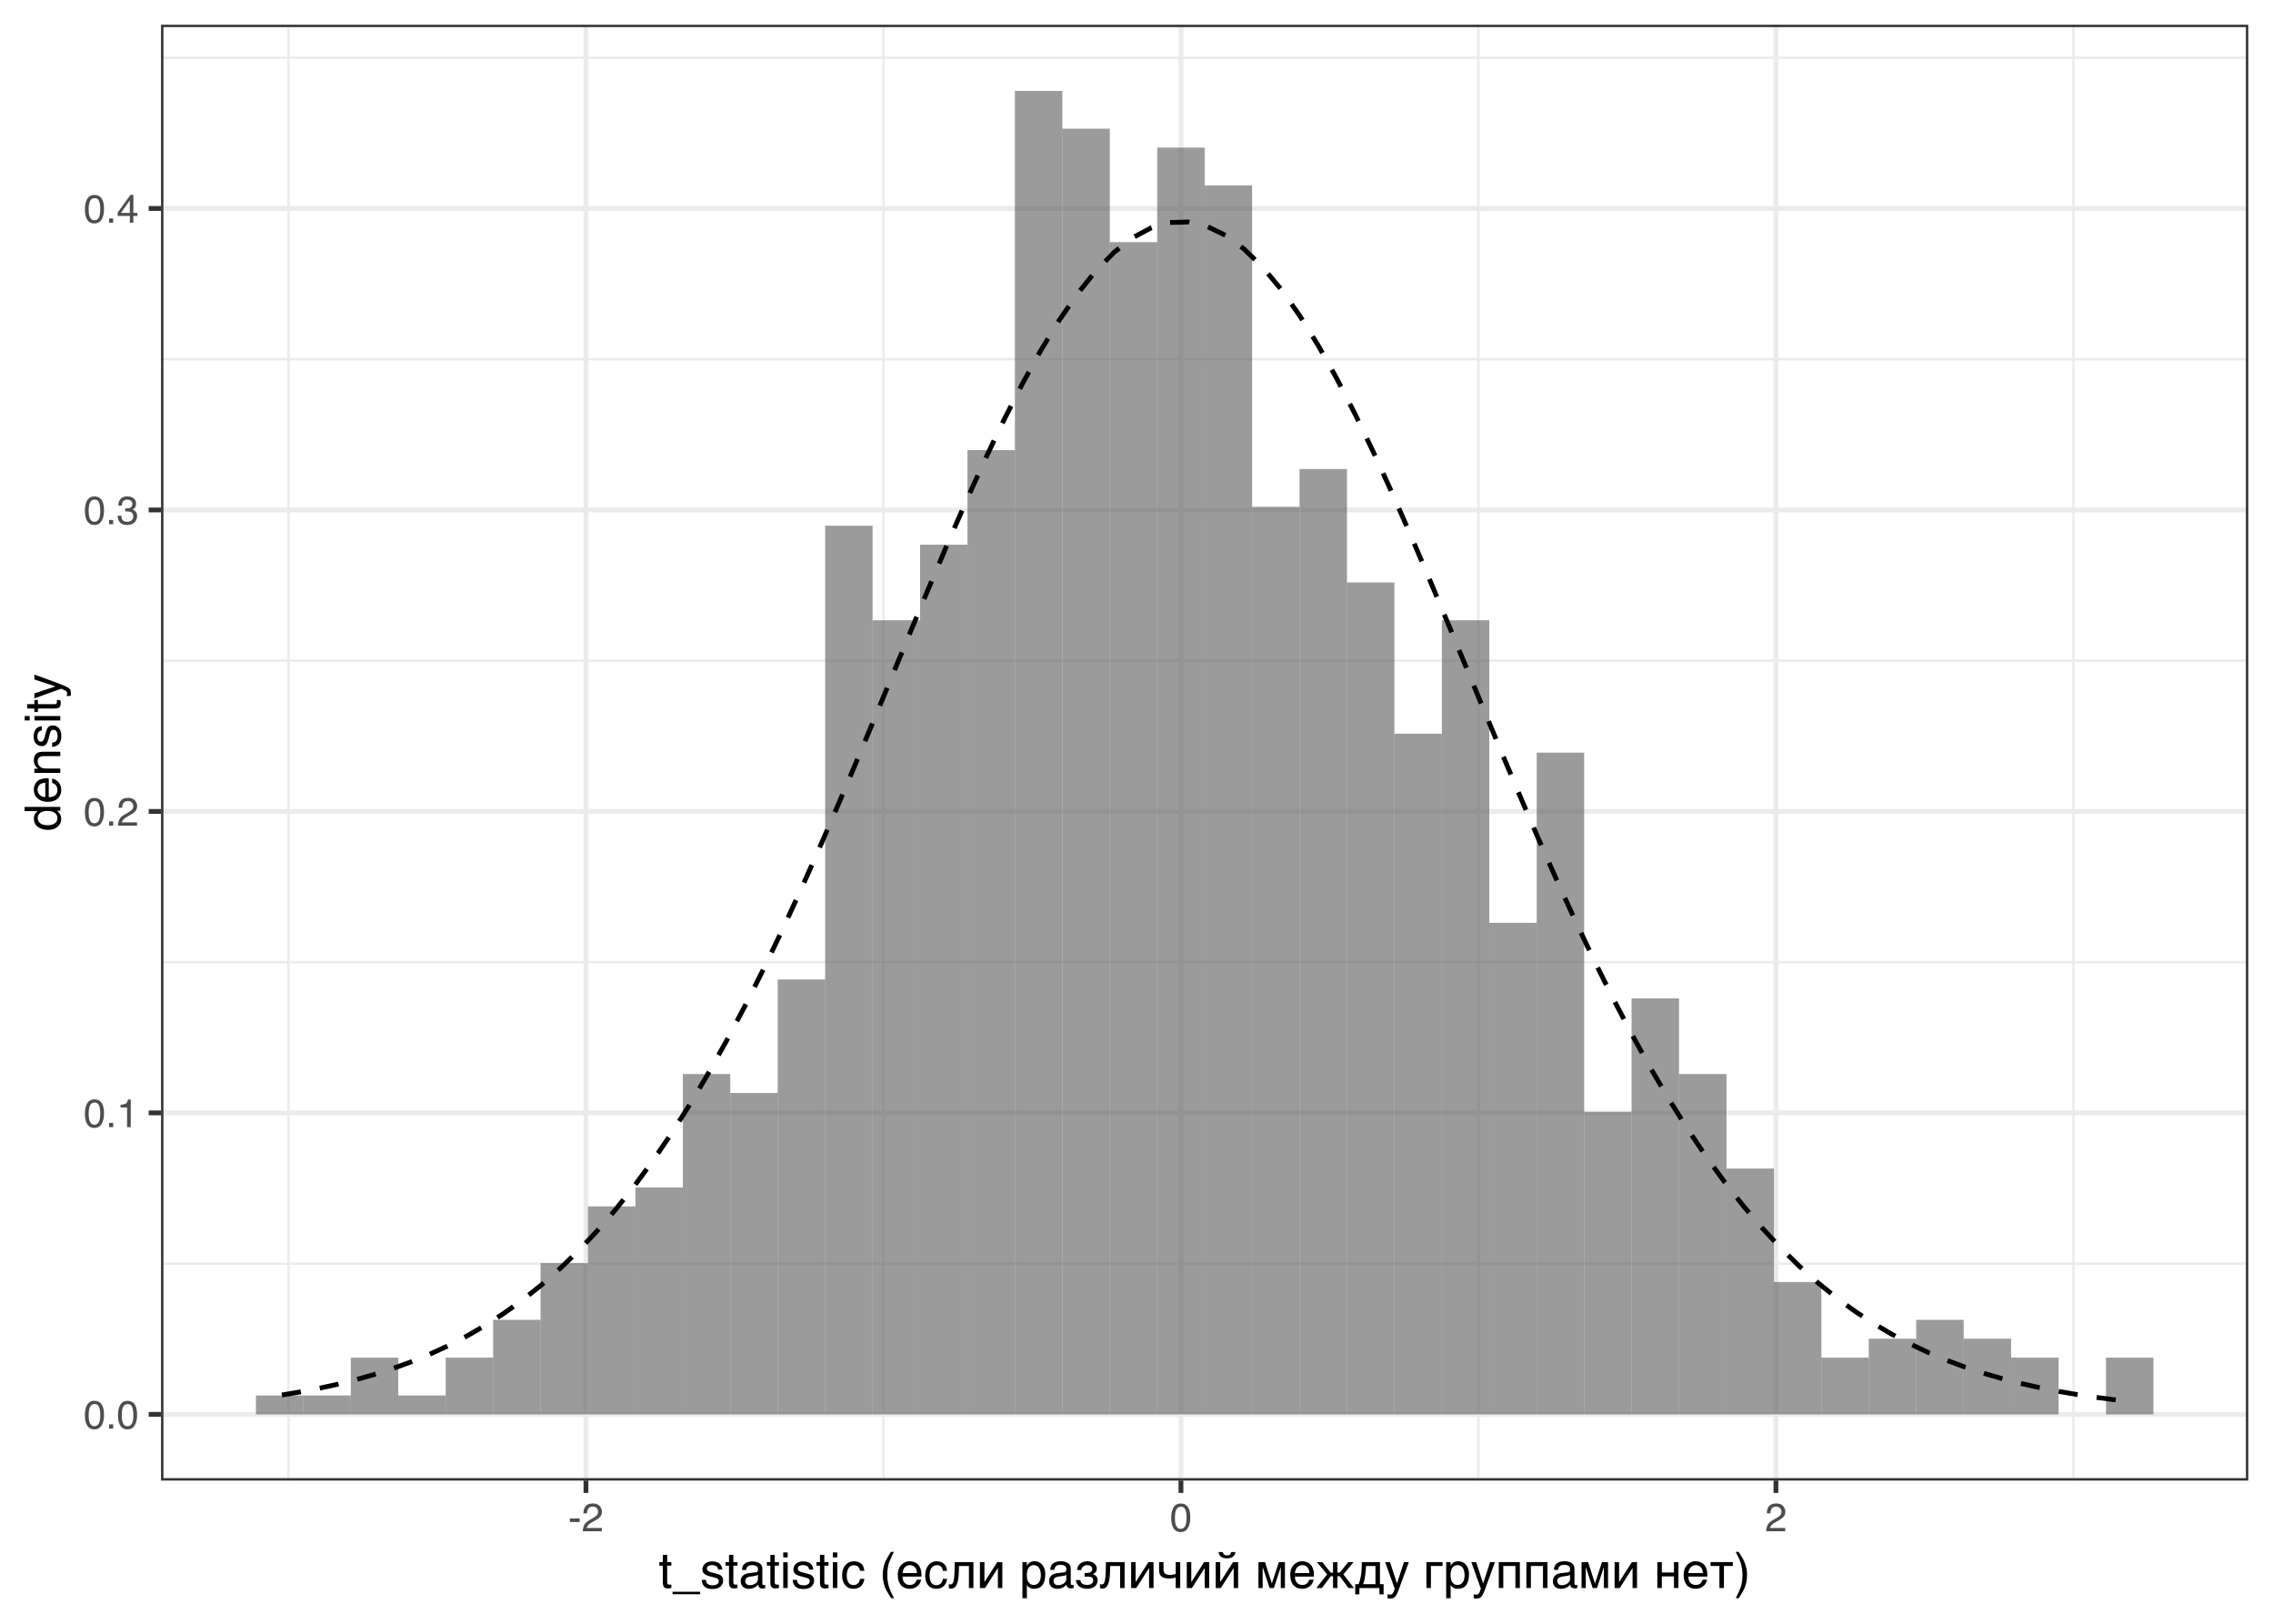 <?xml version="1.0" encoding="UTF-8"?>
<svg xmlns="http://www.w3.org/2000/svg" xmlns:xlink="http://www.w3.org/1999/xlink" width="504pt" height="360pt" viewBox="0 0 504 360" version="1.1">
<defs>
<g>
<symbol overflow="visible" id="glyph0-0">
<path style="stroke:none;" d="M 0.281 0 L 0.281 -6.312 L 5.297 -6.312 L 5.297 0 Z M 4.5 -0.797 L 4.5 -5.516 L 1.078 -5.516 L 1.078 -0.797 Z M 4.5 -0.797 "/>
</symbol>
<symbol overflow="visible" id="glyph0-1">
<path style="stroke:none;" d="M 2.375 -6.156 C 3.176 -6.156 3.754 -5.828 4.109 -5.172 C 4.379 -4.66 4.516 -3.961 4.516 -3.078 C 4.516 -2.242 4.391 -1.555 4.141 -1.016 C 3.785 -0.223 3.195 0.172 2.375 0.172 C 1.633 0.172 1.082 -0.148 0.719 -0.797 C 0.426 -1.328 0.281 -2.047 0.281 -2.953 C 0.281 -3.648 0.367 -4.25 0.547 -4.75 C 0.879 -5.688 1.488 -6.156 2.375 -6.156 Z M 2.375 -0.531 C 2.77 -0.531 3.086 -0.707 3.328 -1.062 C 3.566 -1.426 3.688 -2.086 3.688 -3.047 C 3.688 -3.754 3.598 -4.332 3.422 -4.781 C 3.254 -5.227 2.922 -5.453 2.422 -5.453 C 1.973 -5.453 1.641 -5.238 1.422 -4.812 C 1.211 -4.383 1.109 -3.754 1.109 -2.922 C 1.109 -2.297 1.176 -1.789 1.312 -1.406 C 1.52 -0.82 1.875 -0.531 2.375 -0.531 Z M 2.375 -0.531 "/>
</symbol>
<symbol overflow="visible" id="glyph0-2">
<path style="stroke:none;" d="M 0.75 -0.938 L 1.656 -0.938 L 1.656 0 L 0.75 0 Z M 0.75 -0.938 "/>
</symbol>
<symbol overflow="visible" id="glyph0-3">
<path style="stroke:none;" d="M 0.844 -4.359 L 0.844 -4.953 C 1.395 -5.004 1.781 -5.094 2 -5.219 C 2.227 -5.344 2.395 -5.645 2.5 -6.125 L 3.109 -6.125 L 3.109 0 L 2.297 0 L 2.297 -4.359 Z M 0.844 -4.359 "/>
</symbol>
<symbol overflow="visible" id="glyph0-4">
<path style="stroke:none;" d="M 0.281 0 C 0.301 -0.531 0.406 -0.988 0.594 -1.375 C 0.789 -1.77 1.164 -2.129 1.719 -2.453 L 2.547 -2.922 C 2.91 -3.141 3.164 -3.328 3.312 -3.484 C 3.551 -3.711 3.672 -3.984 3.672 -4.297 C 3.672 -4.648 3.562 -4.93 3.344 -5.141 C 3.133 -5.359 2.848 -5.469 2.484 -5.469 C 1.961 -5.469 1.598 -5.266 1.391 -4.859 C 1.285 -4.648 1.227 -4.352 1.219 -3.969 L 0.422 -3.969 C 0.43 -4.5 0.531 -4.938 0.719 -5.281 C 1.051 -5.875 1.645 -6.172 2.5 -6.172 C 3.195 -6.172 3.707 -5.977 4.031 -5.594 C 4.363 -5.219 4.531 -4.797 4.531 -4.328 C 4.531 -3.836 4.352 -3.414 4 -3.062 C 3.801 -2.863 3.441 -2.617 2.922 -2.328 L 2.344 -2 C 2.062 -1.844 1.836 -1.695 1.672 -1.562 C 1.391 -1.312 1.211 -1.035 1.141 -0.734 L 4.5 -0.734 L 4.5 0 Z M 0.281 0 "/>
</symbol>
<symbol overflow="visible" id="glyph0-5">
<path style="stroke:none;" d="M 2.281 0.172 C 1.551 0.172 1.02 -0.023 0.688 -0.422 C 0.363 -0.828 0.203 -1.316 0.203 -1.891 L 1.016 -1.891 C 1.047 -1.492 1.117 -1.203 1.234 -1.016 C 1.441 -0.691 1.805 -0.531 2.328 -0.531 C 2.734 -0.531 3.055 -0.641 3.297 -0.859 C 3.547 -1.078 3.672 -1.359 3.672 -1.703 C 3.672 -2.129 3.539 -2.426 3.281 -2.594 C 3.031 -2.758 2.672 -2.844 2.203 -2.844 C 2.148 -2.844 2.098 -2.844 2.047 -2.844 C 1.992 -2.844 1.941 -2.844 1.891 -2.844 L 1.891 -3.516 C 1.973 -3.516 2.039 -3.508 2.094 -3.5 C 2.145 -3.5 2.203 -3.5 2.266 -3.5 C 2.555 -3.5 2.797 -3.547 2.984 -3.641 C 3.305 -3.797 3.469 -4.082 3.469 -4.5 C 3.469 -4.801 3.359 -5.035 3.141 -5.203 C 2.922 -5.367 2.672 -5.453 2.391 -5.453 C 1.867 -5.453 1.508 -5.281 1.312 -4.938 C 1.207 -4.75 1.145 -4.477 1.125 -4.125 L 0.359 -4.125 C 0.359 -4.582 0.453 -4.973 0.641 -5.297 C 0.953 -5.867 1.504 -6.156 2.297 -6.156 C 2.93 -6.156 3.422 -6.016 3.766 -5.734 C 4.109 -5.461 4.281 -5.062 4.281 -4.531 C 4.281 -4.145 4.176 -3.836 3.969 -3.609 C 3.844 -3.461 3.68 -3.348 3.484 -3.266 C 3.805 -3.172 4.055 -3 4.234 -2.75 C 4.422 -2.5 4.516 -2.191 4.516 -1.828 C 4.516 -1.234 4.316 -0.75 3.922 -0.375 C 3.535 -0.008 2.988 0.172 2.281 0.172 Z M 2.281 0.172 "/>
</symbol>
<symbol overflow="visible" id="glyph0-6">
<path style="stroke:none;" d="M 2.906 -2.172 L 2.906 -4.969 L 0.938 -2.172 Z M 2.922 0 L 2.922 -1.5 L 0.219 -1.5 L 0.219 -2.266 L 3.047 -6.172 L 3.688 -6.172 L 3.688 -2.172 L 4.594 -2.172 L 4.594 -1.5 L 3.688 -1.5 L 3.688 0 Z M 2.922 0 "/>
</symbol>
<symbol overflow="visible" id="glyph0-7">
<path style="stroke:none;" d="M 0.359 -2.844 L 2.516 -2.844 L 2.516 -2.047 L 0.359 -2.047 Z M 0.359 -2.844 "/>
</symbol>
<symbol overflow="visible" id="glyph1-0">
<path style="stroke:none;" d="M 0.359 0 L 0.359 -7.891 L 6.625 -7.891 L 6.625 0 Z M 5.625 -0.984 L 5.625 -6.906 L 1.344 -6.906 L 1.344 -0.984 Z M 5.625 -0.984 "/>
</symbol>
<symbol overflow="visible" id="glyph1-1">
<path style="stroke:none;" d="M 0.906 -7.359 L 1.875 -7.359 L 1.875 -5.75 L 2.797 -5.75 L 2.797 -4.969 L 1.875 -4.969 L 1.875 -1.203 C 1.875 -1.004 1.941 -0.875 2.078 -0.812 C 2.16 -0.77 2.285 -0.75 2.453 -0.75 C 2.504 -0.75 2.555 -0.75 2.609 -0.75 C 2.66 -0.75 2.723 -0.754 2.797 -0.766 L 2.797 0 C 2.68 0.031 2.562 0.051 2.438 0.062 C 2.32 0.082 2.195 0.094 2.062 0.094 C 1.613 0.094 1.305 -0.02 1.141 -0.25 C 0.984 -0.488 0.906 -0.789 0.906 -1.156 L 0.906 -4.969 L 0.125 -4.969 L 0.125 -5.75 L 0.906 -5.75 Z M 0.906 -7.359 "/>
</symbol>
<symbol overflow="visible" id="glyph1-2">
<path style="stroke:none;" d="M 0 1.375 L 0 0.828 L 6.125 0.828 L 6.125 1.375 Z M 0 1.375 "/>
</symbol>
<symbol overflow="visible" id="glyph1-3">
<path style="stroke:none;" d="M 1.281 -1.812 C 1.312 -1.488 1.395 -1.238 1.531 -1.062 C 1.77 -0.75 2.191 -0.594 2.797 -0.594 C 3.148 -0.594 3.461 -0.672 3.734 -0.828 C 4.004 -0.984 4.141 -1.223 4.141 -1.547 C 4.141 -1.797 4.031 -1.984 3.812 -2.109 C 3.676 -2.191 3.398 -2.285 2.984 -2.391 L 2.219 -2.578 C 1.727 -2.703 1.367 -2.836 1.141 -2.984 C 0.723 -3.254 0.516 -3.617 0.516 -4.078 C 0.516 -4.617 0.707 -5.055 1.094 -5.391 C 1.488 -5.734 2.02 -5.906 2.688 -5.906 C 3.551 -5.906 4.176 -5.648 4.562 -5.141 C 4.801 -4.816 4.914 -4.469 4.906 -4.094 L 4 -4.094 C 3.977 -4.312 3.898 -4.508 3.766 -4.688 C 3.547 -4.945 3.16 -5.078 2.609 -5.078 C 2.242 -5.078 1.969 -5.004 1.781 -4.859 C 1.594 -4.723 1.5 -4.539 1.5 -4.312 C 1.5 -4.062 1.625 -3.863 1.875 -3.719 C 2.008 -3.625 2.219 -3.539 2.5 -3.469 L 3.141 -3.312 C 3.836 -3.145 4.301 -2.984 4.531 -2.828 C 4.914 -2.578 5.109 -2.191 5.109 -1.672 C 5.109 -1.148 4.91 -0.703 4.516 -0.328 C 4.129 0.035 3.539 0.219 2.75 0.219 C 1.895 0.219 1.285 0.023 0.922 -0.359 C 0.566 -0.754 0.379 -1.238 0.359 -1.812 Z M 2.719 -5.891 Z M 2.719 -5.891 "/>
</symbol>
<symbol overflow="visible" id="glyph1-4">
<path style="stroke:none;" d="M 1.453 -1.531 C 1.453 -1.25 1.551 -1.023 1.75 -0.859 C 1.957 -0.703 2.203 -0.625 2.484 -0.625 C 2.816 -0.625 3.145 -0.703 3.469 -0.859 C 4.008 -1.117 4.281 -1.551 4.281 -2.156 L 4.281 -2.922 C 4.156 -2.848 4 -2.785 3.812 -2.734 C 3.633 -2.691 3.453 -2.656 3.266 -2.625 L 2.688 -2.562 C 2.332 -2.508 2.066 -2.438 1.891 -2.344 C 1.598 -2.164 1.453 -1.895 1.453 -1.531 Z M 3.797 -3.484 C 4.016 -3.516 4.16 -3.609 4.234 -3.766 C 4.273 -3.848 4.297 -3.973 4.297 -4.141 C 4.297 -4.461 4.176 -4.695 3.938 -4.844 C 3.707 -5 3.375 -5.078 2.938 -5.078 C 2.438 -5.078 2.082 -4.941 1.875 -4.672 C 1.75 -4.516 1.672 -4.289 1.641 -4 L 0.734 -4 C 0.754 -4.707 0.984 -5.195 1.422 -5.469 C 1.867 -5.75 2.383 -5.891 2.969 -5.891 C 3.645 -5.891 4.191 -5.758 4.609 -5.5 C 5.035 -5.25 5.25 -4.848 5.25 -4.297 L 5.25 -0.984 C 5.25 -0.891 5.266 -0.812 5.297 -0.75 C 5.336 -0.688 5.426 -0.656 5.562 -0.656 C 5.602 -0.656 5.648 -0.656 5.703 -0.656 C 5.766 -0.664 5.82 -0.676 5.875 -0.688 L 5.875 0.031 C 5.727 0.07 5.613 0.098 5.531 0.109 C 5.457 0.117 5.352 0.125 5.219 0.125 C 4.883 0.125 4.641 0.004 4.484 -0.234 C 4.41 -0.359 4.359 -0.535 4.328 -0.766 C 4.129 -0.504 3.844 -0.281 3.469 -0.094 C 3.102 0.094 2.695 0.188 2.25 0.188 C 1.719 0.188 1.281 0.023 0.938 -0.297 C 0.602 -0.617 0.438 -1.023 0.438 -1.516 C 0.438 -2.047 0.602 -2.457 0.938 -2.75 C 1.27 -3.039 1.707 -3.223 2.25 -3.297 Z M 2.984 -5.891 Z M 2.984 -5.891 "/>
</symbol>
<symbol overflow="visible" id="glyph1-5">
<path style="stroke:none;" d="M 0.703 -5.719 L 1.688 -5.719 L 1.688 0 L 0.703 0 Z M 0.703 -7.891 L 1.688 -7.891 L 1.688 -6.797 L 0.703 -6.797 Z M 0.703 -7.891 "/>
</symbol>
<symbol overflow="visible" id="glyph1-6">
<path style="stroke:none;" d="M 2.922 -5.922 C 3.578 -5.922 4.109 -5.758 4.516 -5.438 C 4.922 -5.125 5.164 -4.582 5.25 -3.812 L 4.297 -3.812 C 4.242 -4.164 4.113 -4.457 3.906 -4.688 C 3.707 -4.926 3.379 -5.047 2.922 -5.047 C 2.305 -5.047 1.867 -4.75 1.609 -4.156 C 1.43 -3.758 1.344 -3.273 1.344 -2.703 C 1.344 -2.129 1.461 -1.645 1.703 -1.25 C 1.953 -0.852 2.336 -0.656 2.859 -0.656 C 3.266 -0.656 3.582 -0.773 3.812 -1.016 C 4.051 -1.266 4.211 -1.602 4.297 -2.031 L 5.25 -2.031 C 5.133 -1.27 4.863 -0.711 4.438 -0.359 C 4.008 -0.004 3.457 0.172 2.781 0.172 C 2.031 0.172 1.43 -0.102 0.984 -0.656 C 0.535 -1.207 0.312 -1.895 0.312 -2.719 C 0.312 -3.727 0.555 -4.516 1.047 -5.078 C 1.535 -5.641 2.16 -5.922 2.922 -5.922 Z M 2.781 -5.891 Z M 2.781 -5.891 "/>
</symbol>
<symbol overflow="visible" id="glyph1-7">
<path style="stroke:none;" d=""/>
</symbol>
<symbol overflow="visible" id="glyph1-8">
<path style="stroke:none;" d="M 3.25 -8.016 C 2.688 -6.922 2.32 -6.117 2.156 -5.609 C 1.906 -4.828 1.781 -3.922 1.781 -2.891 C 1.781 -1.848 1.926 -0.898 2.219 -0.047 C 2.395 0.484 2.742 1.25 3.266 2.25 L 2.625 2.25 C 2.102 1.426 1.781 0.898 1.656 0.672 C 1.531 0.453 1.391 0.148 1.234 -0.234 C 1.035 -0.766 0.898 -1.332 0.828 -1.938 C 0.785 -2.25 0.766 -2.547 0.766 -2.828 C 0.766 -3.891 0.93 -4.832 1.266 -5.656 C 1.473 -6.188 1.91 -6.973 2.578 -8.016 Z M 3.25 -8.016 "/>
</symbol>
<symbol overflow="visible" id="glyph1-9">
<path style="stroke:none;" d="M 5.625 -1.844 C 5.582 -1.594 5.492 -1.344 5.359 -1.094 C 5.234 -0.852 5.062 -0.641 4.844 -0.453 C 4.625 -0.266 4.367 -0.113 4.078 0 C 3.785 0.113 3.461 0.172 3.109 0.172 C 2.723 0.172 2.363 0.109 2.031 -0.016 C 1.707 -0.141 1.426 -0.328 1.188 -0.578 C 0.957 -0.836 0.773 -1.16 0.641 -1.547 C 0.504 -1.93 0.438 -2.391 0.438 -2.922 C 0.438 -3.266 0.473 -3.578 0.547 -3.859 C 0.617 -4.148 0.719 -4.406 0.844 -4.625 C 0.977 -4.852 1.129 -5.047 1.297 -5.203 C 1.473 -5.367 1.656 -5.504 1.844 -5.609 C 2.039 -5.723 2.238 -5.805 2.438 -5.859 C 2.645 -5.91 2.844 -5.938 3.031 -5.938 C 3.414 -5.938 3.77 -5.875 4.094 -5.75 C 4.426 -5.633 4.707 -5.453 4.938 -5.203 C 5.176 -4.961 5.359 -4.66 5.484 -4.297 C 5.617 -3.941 5.688 -3.52 5.688 -3.031 L 5.688 -2.531 L 1.484 -2.531 C 1.484 -2.25 1.52 -1.992 1.594 -1.766 C 1.676 -1.535 1.785 -1.344 1.922 -1.188 C 2.055 -1.031 2.223 -0.906 2.422 -0.812 C 2.629 -0.727 2.859 -0.688 3.109 -0.688 C 3.359 -0.688 3.57 -0.719 3.75 -0.781 C 3.926 -0.852 4.07 -0.945 4.188 -1.062 C 4.301 -1.176 4.395 -1.301 4.469 -1.438 C 4.551 -1.57 4.613 -1.707 4.656 -1.844 Z M 4.688 -3.312 C 4.688 -3.594 4.645 -3.844 4.562 -4.062 C 4.488 -4.281 4.383 -4.461 4.25 -4.609 C 4.113 -4.766 3.945 -4.879 3.75 -4.953 C 3.551 -5.035 3.336 -5.078 3.109 -5.078 C 2.879 -5.078 2.672 -5.031 2.484 -4.938 C 2.297 -4.852 2.129 -4.734 1.984 -4.578 C 1.836 -4.422 1.723 -4.234 1.641 -4.016 C 1.555 -3.805 1.504 -3.57 1.484 -3.312 Z M 4.688 -3.312 "/>
</symbol>
<symbol overflow="visible" id="glyph1-10">
<path style="stroke:none;" d="M 5.25 -2.031 C 5.227 -1.883 5.195 -1.727 5.156 -1.562 C 5.125 -1.406 5.066 -1.242 4.984 -1.078 C 4.898 -0.91 4.797 -0.75 4.672 -0.594 C 4.555 -0.445 4.41 -0.316 4.234 -0.203 C 4.055 -0.086 3.848 0 3.609 0.062 C 3.367 0.133 3.094 0.172 2.781 0.172 C 2.613 0.172 2.438 0.148 2.25 0.109 C 2.062 0.066 1.879 0 1.703 -0.094 C 1.523 -0.188 1.359 -0.305 1.203 -0.453 C 1.047 -0.609 0.906 -0.801 0.781 -1.031 C 0.664 -1.258 0.57 -1.52 0.5 -1.812 C 0.426 -2.113 0.391 -2.457 0.391 -2.844 C 0.391 -3.32 0.457 -3.75 0.594 -4.125 C 0.727 -4.508 0.91 -4.832 1.141 -5.094 C 1.367 -5.363 1.633 -5.57 1.938 -5.719 C 2.238 -5.863 2.555 -5.938 2.891 -5.938 C 3.18 -5.938 3.441 -5.898 3.672 -5.828 C 3.91 -5.766 4.113 -5.68 4.281 -5.578 C 4.457 -5.473 4.602 -5.348 4.719 -5.203 C 4.844 -5.055 4.941 -4.906 5.016 -4.75 C 5.086 -4.594 5.141 -4.438 5.172 -4.281 C 5.211 -4.125 5.238 -3.969 5.25 -3.812 L 4.328 -3.812 C 4.273 -4.207 4.141 -4.516 3.922 -4.734 C 3.703 -4.961 3.391 -5.078 2.984 -5.078 C 2.711 -5.078 2.477 -5.02 2.281 -4.906 C 2.082 -4.789 1.914 -4.633 1.781 -4.438 C 1.645 -4.238 1.539 -4 1.469 -3.719 C 1.406 -3.438 1.375 -3.129 1.375 -2.797 C 1.375 -2.41 1.41 -2.082 1.484 -1.812 C 1.555 -1.539 1.656 -1.316 1.781 -1.141 C 1.914 -0.961 2.078 -0.832 2.266 -0.75 C 2.461 -0.664 2.68 -0.625 2.922 -0.625 C 3.098 -0.625 3.258 -0.656 3.406 -0.719 C 3.562 -0.781 3.703 -0.867 3.828 -0.984 C 3.953 -1.109 4.055 -1.254 4.141 -1.422 C 4.223 -1.598 4.285 -1.801 4.328 -2.031 Z M 5.25 -2.031 "/>
</symbol>
<symbol overflow="visible" id="glyph1-11">
<path style="stroke:none;" d="M 4.594 -4.891 L 2.391 -4.891 L 2.359 -3.516 C 2.336 -2.816 2.281 -2.234 2.188 -1.766 C 2.102 -1.297 1.984 -0.922 1.828 -0.641 C 1.68 -0.359 1.504 -0.156 1.297 -0.031 C 1.086 0.082 0.848 0.141 0.578 0.141 C 0.473 0.141 0.383 0.125 0.312 0.094 C 0.238 0.062 0.18 0.031 0.141 0 L 0.141 -0.875 C 0.285 -0.82 0.41 -0.797 0.516 -0.797 C 0.586 -0.797 0.66 -0.805 0.734 -0.828 C 0.805 -0.848 0.875 -0.895 0.938 -0.969 C 1 -1.039 1.055 -1.141 1.109 -1.266 C 1.16 -1.398 1.207 -1.57 1.25 -1.781 C 1.289 -2 1.32 -2.258 1.344 -2.562 C 1.375 -2.863 1.395 -3.219 1.406 -3.625 L 1.453 -5.75 L 5.594 -5.75 L 5.594 0 L 4.594 0 Z M 4.594 -4.891 "/>
</symbol>
<symbol overflow="visible" id="glyph1-12">
<path style="stroke:none;" d="M 0.719 -5.75 L 1.719 -5.75 L 1.719 -1.344 L 1.734 -1.344 L 4.562 -5.75 L 5.688 -5.75 L 5.688 0 L 4.703 0 L 4.703 -4.406 L 4.672 -4.406 L 1.859 0 L 0.719 0 Z M 0.719 -5.75 "/>
</symbol>
<symbol overflow="visible" id="glyph1-13">
<path style="stroke:none;" d="M 0.672 -5.75 L 1.656 -5.75 L 1.656 -4.969 L 1.688 -4.969 C 1.75 -5.094 1.828 -5.211 1.922 -5.328 C 2.023 -5.453 2.145 -5.555 2.281 -5.641 C 2.414 -5.734 2.57 -5.805 2.75 -5.859 C 2.938 -5.91 3.145 -5.938 3.375 -5.938 C 3.688 -5.938 3.984 -5.875 4.266 -5.75 C 4.547 -5.633 4.797 -5.457 5.016 -5.219 C 5.234 -4.977 5.406 -4.68 5.531 -4.328 C 5.664 -3.973 5.734 -3.562 5.734 -3.094 C 5.734 -2.5 5.672 -1.992 5.547 -1.578 C 5.43 -1.172 5.258 -0.832 5.031 -0.562 C 4.812 -0.301 4.547 -0.113 4.234 0 C 3.93 0.113 3.586 0.172 3.203 0.172 C 3.016 0.172 2.836 0.145 2.672 0.094 C 2.504 0.051 2.352 -0.008 2.219 -0.094 C 2.094 -0.176 1.984 -0.266 1.891 -0.359 C 1.797 -0.461 1.727 -0.562 1.688 -0.656 L 1.656 -0.656 L 1.656 2.266 L 0.672 2.266 Z M 1.641 -2.844 C 1.641 -2.531 1.672 -2.242 1.734 -1.984 C 1.797 -1.723 1.891 -1.492 2.016 -1.297 C 2.141 -1.109 2.297 -0.957 2.484 -0.844 C 2.68 -0.738 2.91 -0.688 3.172 -0.688 C 3.441 -0.688 3.676 -0.738 3.875 -0.844 C 4.07 -0.957 4.234 -1.109 4.359 -1.297 C 4.492 -1.492 4.594 -1.723 4.656 -1.984 C 4.719 -2.242 4.75 -2.531 4.75 -2.844 C 4.75 -3.164 4.719 -3.461 4.656 -3.734 C 4.594 -4.016 4.492 -4.254 4.359 -4.453 C 4.234 -4.648 4.07 -4.801 3.875 -4.906 C 3.676 -5.02 3.441 -5.078 3.172 -5.078 C 2.91 -5.078 2.68 -5.02 2.484 -4.906 C 2.297 -4.801 2.141 -4.648 2.016 -4.453 C 1.891 -4.254 1.797 -4.016 1.734 -3.734 C 1.672 -3.461 1.641 -3.164 1.641 -2.844 Z M 1.641 -2.844 "/>
</symbol>
<symbol overflow="visible" id="glyph1-14">
<path style="stroke:none;" d="M 0.719 -4.031 C 0.727 -4.383 0.789 -4.68 0.906 -4.922 C 1.031 -5.16 1.195 -5.352 1.406 -5.5 C 1.613 -5.656 1.859 -5.766 2.141 -5.828 C 2.43 -5.898 2.742 -5.938 3.078 -5.938 C 3.359 -5.938 3.629 -5.906 3.891 -5.844 C 4.148 -5.789 4.383 -5.695 4.594 -5.562 C 4.801 -5.438 4.961 -5.27 5.078 -5.062 C 5.203 -4.863 5.266 -4.617 5.266 -4.328 L 5.266 -0.984 C 5.266 -0.891 5.289 -0.812 5.344 -0.75 C 5.395 -0.688 5.477 -0.656 5.594 -0.656 C 5.633 -0.656 5.68 -0.656 5.734 -0.656 C 5.797 -0.664 5.852 -0.676 5.906 -0.688 L 5.906 -0.016 C 5.82 0.004 5.738 0.023 5.656 0.047 C 5.582 0.066 5.488 0.078 5.375 0.078 C 5.207 0.078 5.062 0.062 4.938 0.031 C 4.812 0 4.707 -0.047 4.625 -0.109 C 4.539 -0.172 4.473 -0.254 4.422 -0.359 C 4.379 -0.473 4.348 -0.602 4.328 -0.75 C 4.211 -0.625 4.086 -0.504 3.953 -0.391 C 3.816 -0.273 3.66 -0.176 3.484 -0.094 C 3.316 -0.008 3.129 0.051 2.922 0.094 C 2.711 0.145 2.477 0.172 2.219 0.172 C 2 0.172 1.785 0.133 1.578 0.062 C 1.367 0 1.18 -0.098 1.016 -0.234 C 0.848 -0.379 0.711 -0.555 0.609 -0.766 C 0.516 -0.973 0.469 -1.211 0.469 -1.484 C 0.469 -1.773 0.516 -2.031 0.609 -2.25 C 0.711 -2.469 0.844 -2.648 1 -2.797 C 1.164 -2.941 1.352 -3.051 1.562 -3.125 C 1.77 -3.207 1.977 -3.258 2.188 -3.281 L 3.812 -3.484 C 3.969 -3.504 4.086 -3.562 4.172 -3.656 C 4.254 -3.758 4.297 -3.926 4.297 -4.156 C 4.297 -4.5 4.18 -4.75 3.953 -4.906 C 3.734 -5.062 3.41 -5.141 2.984 -5.141 C 2.547 -5.141 2.219 -5.047 2 -4.859 C 1.789 -4.672 1.672 -4.395 1.641 -4.031 Z M 4.281 -2.922 C 4.195 -2.867 4.098 -2.82 3.984 -2.781 C 3.867 -2.75 3.738 -2.719 3.594 -2.688 C 3.457 -2.664 3.312 -2.645 3.156 -2.625 C 3 -2.602 2.844 -2.582 2.688 -2.562 C 2.508 -2.539 2.344 -2.504 2.188 -2.453 C 2.039 -2.41 1.91 -2.348 1.797 -2.266 C 1.691 -2.191 1.609 -2.102 1.547 -2 C 1.484 -1.895 1.453 -1.77 1.453 -1.625 C 1.453 -1.457 1.477 -1.312 1.531 -1.188 C 1.582 -1.062 1.648 -0.957 1.734 -0.875 C 1.828 -0.789 1.938 -0.727 2.062 -0.688 C 2.195 -0.645 2.344 -0.625 2.5 -0.625 C 2.594 -0.625 2.703 -0.633 2.828 -0.656 C 2.953 -0.676 3.082 -0.707 3.219 -0.75 C 3.352 -0.801 3.484 -0.863 3.609 -0.938 C 3.734 -1.008 3.844 -1.098 3.938 -1.203 C 4.039 -1.305 4.125 -1.422 4.188 -1.547 C 4.25 -1.68 4.281 -1.832 4.281 -2 Z M 4.281 -2.922 "/>
</symbol>
<symbol overflow="visible" id="glyph1-15">
<path style="stroke:none;" d="M 2.219 -3.328 L 2.719 -3.328 C 2.844 -3.328 2.977 -3.344 3.125 -3.375 C 3.27 -3.406 3.398 -3.453 3.516 -3.516 C 3.641 -3.586 3.738 -3.68 3.812 -3.797 C 3.883 -3.91 3.922 -4.047 3.922 -4.203 C 3.922 -4.316 3.895 -4.426 3.844 -4.531 C 3.801 -4.633 3.734 -4.727 3.641 -4.812 C 3.547 -4.895 3.426 -4.957 3.281 -5 C 3.133 -5.051 2.969 -5.078 2.781 -5.078 C 2.676 -5.078 2.555 -5.062 2.422 -5.031 C 2.285 -5 2.148 -4.941 2.016 -4.859 C 1.891 -4.785 1.773 -4.676 1.672 -4.531 C 1.578 -4.395 1.516 -4.211 1.484 -3.984 L 0.562 -3.984 C 0.582 -4.242 0.629 -4.473 0.703 -4.672 C 0.785 -4.867 0.883 -5.035 1 -5.172 C 1.125 -5.316 1.258 -5.438 1.406 -5.531 C 1.562 -5.633 1.719 -5.711 1.875 -5.766 C 2.031 -5.828 2.188 -5.867 2.344 -5.891 C 2.508 -5.922 2.664 -5.938 2.812 -5.938 C 3.07 -5.938 3.328 -5.898 3.578 -5.828 C 3.828 -5.766 4.051 -5.664 4.25 -5.531 C 4.445 -5.395 4.609 -5.223 4.734 -5.016 C 4.859 -4.816 4.922 -4.582 4.922 -4.312 C 4.922 -4.133 4.895 -3.977 4.844 -3.844 C 4.789 -3.707 4.723 -3.586 4.641 -3.484 C 4.555 -3.391 4.461 -3.305 4.359 -3.234 C 4.266 -3.16 4.172 -3.102 4.078 -3.062 L 4.078 -3.031 C 4.18 -3.02 4.289 -2.984 4.406 -2.922 C 4.531 -2.867 4.645 -2.789 4.75 -2.688 C 4.852 -2.582 4.938 -2.453 5 -2.297 C 5.07 -2.141 5.109 -1.945 5.109 -1.719 C 5.109 -1.395 5.039 -1.113 4.906 -0.875 C 4.77 -0.633 4.586 -0.438 4.359 -0.281 C 4.141 -0.125 3.891 -0.008 3.609 0.062 C 3.336 0.133 3.055 0.172 2.766 0.172 C 2.398 0.172 2.07 0.125 1.781 0.031 C 1.488 -0.062 1.234 -0.191 1.016 -0.359 C 0.797 -0.535 0.625 -0.742 0.5 -0.984 C 0.375 -1.223 0.301 -1.484 0.281 -1.766 L 1.266 -1.766 C 1.297 -1.555 1.359 -1.379 1.453 -1.234 C 1.547 -1.098 1.66 -0.988 1.797 -0.906 C 1.93 -0.832 2.082 -0.773 2.25 -0.734 C 2.414 -0.703 2.586 -0.688 2.766 -0.688 C 3.211 -0.688 3.551 -0.773 3.781 -0.953 C 4.008 -1.141 4.125 -1.383 4.125 -1.688 C 4.125 -1.82 4.102 -1.941 4.062 -2.047 C 4.02 -2.148 3.953 -2.238 3.859 -2.312 C 3.766 -2.383 3.633 -2.438 3.469 -2.469 C 3.312 -2.508 3.113 -2.531 2.875 -2.531 C 2.832 -2.531 2.781 -2.531 2.719 -2.531 C 2.656 -2.531 2.594 -2.523 2.531 -2.516 C 2.477 -2.516 2.422 -2.508 2.359 -2.5 C 2.305 -2.5 2.258 -2.5 2.219 -2.5 Z M 2.219 -3.328 "/>
</symbol>
<symbol overflow="visible" id="glyph1-16">
<path style="stroke:none;" d="M 4.188 -2.328 C 3.977 -2.266 3.742 -2.211 3.484 -2.172 C 3.223 -2.129 2.984 -2.109 2.766 -2.109 C 1.992 -2.109 1.422 -2.254 1.047 -2.547 C 0.68 -2.848 0.5 -3.316 0.5 -3.953 L 0.5 -5.75 L 1.484 -5.75 L 1.484 -4.156 C 1.484 -3.938 1.508 -3.75 1.562 -3.594 C 1.613 -3.438 1.695 -3.305 1.812 -3.203 C 1.938 -3.109 2.094 -3.035 2.281 -2.984 C 2.477 -2.93 2.719 -2.906 3 -2.906 C 3.07 -2.906 3.16 -2.91 3.266 -2.922 C 3.367 -2.941 3.477 -2.961 3.594 -2.984 C 3.707 -3.004 3.816 -3.023 3.922 -3.047 C 4.023 -3.078 4.113 -3.109 4.188 -3.141 L 4.188 -5.75 L 5.188 -5.75 L 5.188 0 L 4.188 0 Z M 4.188 -2.328 "/>
</symbol>
<symbol overflow="visible" id="glyph1-17">
<path style="stroke:none;" d="M 2.281 -7.984 C 2.32 -7.754 2.414 -7.57 2.562 -7.438 C 2.707 -7.301 2.926 -7.234 3.219 -7.234 C 3.508 -7.234 3.727 -7.297 3.875 -7.422 C 4.02 -7.555 4.113 -7.742 4.156 -7.984 L 5.078 -7.984 C 5.078 -7.773 5.031 -7.582 4.938 -7.406 C 4.844 -7.227 4.711 -7.078 4.547 -6.953 C 4.391 -6.836 4.195 -6.742 3.969 -6.672 C 3.738 -6.609 3.488 -6.578 3.219 -6.578 C 2.938 -6.578 2.68 -6.609 2.453 -6.672 C 2.234 -6.734 2.039 -6.828 1.875 -6.953 C 1.719 -7.078 1.594 -7.223 1.5 -7.391 C 1.414 -7.566 1.367 -7.766 1.359 -7.984 Z M 0.719 -5.75 L 1.719 -5.75 L 1.719 -1.344 L 1.734 -1.344 L 4.562 -5.75 L 5.688 -5.75 L 5.688 0 L 4.703 0 L 4.703 -4.406 L 4.672 -4.406 L 1.859 0 L 0.719 0 Z M 0.719 -5.75 "/>
</symbol>
<symbol overflow="visible" id="glyph1-18">
<path style="stroke:none;" d="M 0.719 -5.75 L 2.172 -5.75 L 3.688 -1.031 L 3.703 -1.031 L 5.25 -5.75 L 6.594 -5.75 L 6.594 0 L 5.672 0 L 5.672 -4.625 L 5.656 -4.625 L 4.141 0 L 3.188 0 L 1.672 -4.625 L 1.656 -4.625 L 1.656 0 L 0.719 0 Z M 0.719 -5.75 "/>
</symbol>
<symbol overflow="visible" id="glyph1-19">
<path style="stroke:none;" d="M 4.797 -3.406 L 5.297 -3.406 L 7.188 -5.75 L 8.375 -5.75 L 6.109 -3.031 L 8.453 0 L 7.234 0 L 5.297 -2.609 L 4.797 -2.609 L 4.797 0 L 3.812 0 L 3.812 -2.609 L 3.297 -2.609 L 1.344 0 L 0.125 0 L 2.5 -3.031 L 0.234 -5.75 L 1.438 -5.75 L 3.297 -3.406 L 3.812 -3.406 L 3.812 -5.75 L 4.797 -5.75 Z M 4.797 -3.406 "/>
</symbol>
<symbol overflow="visible" id="glyph1-20">
<path style="stroke:none;" d="M 5.516 0 L 1.078 0 L 1.078 1.406 L 0.156 1.406 L 0.156 -0.859 L 0.906 -0.859 C 1.062 -1.242 1.188 -1.633 1.281 -2.031 C 1.375 -2.438 1.445 -2.844 1.5 -3.25 C 1.551 -3.664 1.582 -4.082 1.594 -4.5 C 1.602 -4.914 1.609 -5.332 1.609 -5.75 L 5.641 -5.75 L 5.641 -0.859 L 6.453 -0.859 L 6.453 1.406 L 5.516 1.406 Z M 4.641 -0.859 L 4.641 -4.891 L 2.562 -4.891 C 2.539 -4.566 2.516 -4.234 2.484 -3.891 C 2.453 -3.547 2.414 -3.203 2.375 -2.859 C 2.332 -2.516 2.273 -2.172 2.203 -1.828 C 2.129 -1.492 2.031 -1.172 1.906 -0.859 Z M 4.641 -0.859 "/>
</symbol>
<symbol overflow="visible" id="glyph1-21">
<path style="stroke:none;" d="M 0.125 -5.75 L 1.203 -5.75 L 2.734 -1.062 L 2.766 -1.062 L 4.297 -5.75 L 5.375 -5.75 L 3.188 0.234 C 3.07 0.535 2.969 0.797 2.875 1.016 C 2.781 1.234 2.688 1.422 2.594 1.578 C 2.508 1.734 2.422 1.859 2.328 1.953 C 2.234 2.055 2.129 2.133 2.016 2.188 C 1.91 2.238 1.789 2.273 1.656 2.297 C 1.531 2.316 1.379 2.328 1.203 2.328 C 1.055 2.328 0.941 2.32 0.859 2.312 C 0.773 2.301 0.707 2.285 0.656 2.266 L 0.656 1.375 C 0.719 1.395 0.801 1.414 0.906 1.438 C 1.008 1.457 1.117 1.469 1.234 1.469 C 1.41 1.469 1.555 1.422 1.672 1.328 C 1.785 1.242 1.875 1.125 1.938 0.969 L 2.25 0.156 Z M 0.125 -5.75 "/>
</symbol>
<symbol overflow="visible" id="glyph1-22">
<path style="stroke:none;" d="M 0.719 -5.75 L 4.297 -5.75 L 4.297 -4.891 L 1.719 -4.891 L 1.719 0 L 0.719 0 Z M 0.719 -5.75 "/>
</symbol>
<symbol overflow="visible" id="glyph1-23">
<path style="stroke:none;" d="M 4.406 -4.891 L 1.719 -4.891 L 1.719 0 L 0.719 0 L 0.719 -5.75 L 5.391 -5.75 L 5.391 0 L 4.406 0 Z M 4.406 -4.891 "/>
</symbol>
<symbol overflow="visible" id="glyph1-24">
<path style="stroke:none;" d="M 0.719 -5.75 L 1.719 -5.75 L 1.719 -3.438 L 4.406 -3.438 L 4.406 -5.75 L 5.391 -5.75 L 5.391 0 L 4.406 0 L 4.406 -2.578 L 1.719 -2.578 L 1.719 0 L 0.719 0 Z M 0.719 -5.75 "/>
</symbol>
<symbol overflow="visible" id="glyph1-25">
<path style="stroke:none;" d="M 2.25 -4.891 L 0.281 -4.891 L 0.281 -5.75 L 5.219 -5.75 L 5.219 -4.891 L 3.25 -4.891 L 3.25 0 L 2.25 0 Z M 2.25 -4.891 "/>
</symbol>
<symbol overflow="visible" id="glyph1-26">
<path style="stroke:none;" d="M 0.375 2.25 C 0.945 1.133 1.316 0.32 1.484 -0.188 C 1.734 -0.957 1.859 -1.859 1.859 -2.891 C 1.859 -3.922 1.711 -4.867 1.422 -5.734 C 1.242 -6.266 0.891 -7.023 0.359 -8.016 L 1.016 -8.016 C 1.566 -7.141 1.898 -6.598 2.016 -6.391 C 2.129 -6.18 2.254 -5.895 2.391 -5.531 C 2.566 -5.082 2.691 -4.641 2.766 -4.203 C 2.836 -3.773 2.875 -3.359 2.875 -2.953 C 2.875 -1.891 2.707 -0.941 2.375 -0.109 C 2.156 0.422 1.711 1.207 1.047 2.25 Z M 0.375 2.25 "/>
</symbol>
<symbol overflow="visible" id="glyph2-0">
<path style="stroke:none;" d="M 0 -0.359 L -7.891 -0.359 L -7.891 -6.625 L 0 -6.625 Z M -0.984 -5.625 L -6.906 -5.625 L -6.906 -1.344 L -0.984 -1.344 Z M -0.984 -5.625 "/>
</symbol>
<symbol overflow="visible" id="glyph2-1">
<path style="stroke:none;" d="M -2.812 -1.328 C -2.195 -1.328 -1.68 -1.457 -1.266 -1.719 C -0.848 -1.977 -0.641 -2.395 -0.641 -2.969 C -0.641 -3.414 -0.832 -3.781 -1.219 -4.062 C -1.602 -4.352 -2.156 -4.5 -2.875 -4.5 C -3.602 -4.5 -4.141 -4.348 -4.484 -4.047 C -4.836 -3.754 -5.016 -3.391 -5.016 -2.953 C -5.016 -2.473 -4.828 -2.082 -4.453 -1.781 C -4.078 -1.477 -3.531 -1.328 -2.812 -1.328 Z M -5.859 -2.781 C -5.859 -3.219 -5.766 -3.586 -5.578 -3.891 C -5.473 -4.055 -5.285 -4.25 -5.016 -4.469 L -7.922 -4.469 L -7.922 -5.391 L 0 -5.391 L 0 -4.531 L -0.797 -4.531 C -0.441 -4.301 -0.188 -4.031 -0.031 -3.719 C 0.125 -3.414 0.203 -3.066 0.203 -2.672 C 0.203 -2.023 -0.062 -1.469 -0.594 -1 C -1.133 -0.531 -1.852 -0.297 -2.75 -0.297 C -3.594 -0.297 -4.32 -0.508 -4.938 -0.938 C -5.551 -1.363 -5.859 -1.977 -5.859 -2.781 Z M -5.859 -2.781 "/>
</symbol>
<symbol overflow="visible" id="glyph2-2">
<path style="stroke:none;" d="M -5.875 -3.109 C -5.875 -3.516 -5.781 -3.906 -5.594 -4.281 C -5.406 -4.664 -5.156 -4.961 -4.844 -5.172 C -4.562 -5.359 -4.223 -5.484 -3.828 -5.547 C -3.566 -5.609 -3.145 -5.641 -2.562 -5.641 L -2.562 -1.422 C -1.977 -1.441 -1.508 -1.578 -1.156 -1.828 C -0.812 -2.086 -0.641 -2.488 -0.641 -3.031 C -0.641 -3.539 -0.805 -3.945 -1.141 -4.25 C -1.328 -4.414 -1.551 -4.535 -1.812 -4.609 L -1.812 -5.562 C -1.594 -5.531 -1.352 -5.441 -1.094 -5.297 C -0.832 -5.16 -0.625 -5.004 -0.469 -4.828 C -0.176 -4.535 0.02 -4.176 0.125 -3.75 C 0.176 -3.508 0.203 -3.242 0.203 -2.953 C 0.203 -2.234 -0.055 -1.625 -0.578 -1.125 C -1.098 -0.633 -1.828 -0.391 -2.766 -0.391 C -3.691 -0.391 -4.441 -0.641 -5.016 -1.141 C -5.586 -1.641 -5.875 -2.297 -5.875 -3.109 Z M -3.328 -4.641 C -3.754 -4.609 -4.094 -4.52 -4.344 -4.375 C -4.801 -4.102 -5.031 -3.66 -5.031 -3.047 C -5.031 -2.598 -4.867 -2.223 -4.547 -1.922 C -4.234 -1.629 -3.828 -1.473 -3.328 -1.453 Z M -5.891 -3.016 Z M -5.891 -3.016 "/>
</symbol>
<symbol overflow="visible" id="glyph2-3">
<path style="stroke:none;" d="M -5.75 -0.703 L -5.75 -1.625 L -4.938 -1.625 C -5.27 -1.895 -5.508 -2.18 -5.656 -2.484 C -5.801 -2.797 -5.875 -3.133 -5.875 -3.5 C -5.875 -4.32 -5.594 -4.875 -5.031 -5.156 C -4.719 -5.312 -4.27 -5.391 -3.688 -5.391 L 0 -5.391 L 0 -4.422 L -3.625 -4.422 C -3.977 -4.422 -4.258 -4.367 -4.469 -4.266 C -4.832 -4.086 -5.016 -3.773 -5.016 -3.328 C -5.016 -3.098 -4.988 -2.91 -4.938 -2.766 C -4.863 -2.492 -4.707 -2.258 -4.469 -2.062 C -4.281 -1.906 -4.082 -1.801 -3.875 -1.75 C -3.676 -1.695 -3.391 -1.672 -3.016 -1.672 L 0 -1.672 L 0 -0.703 Z M -5.891 -2.984 Z M -5.891 -2.984 "/>
</symbol>
<symbol overflow="visible" id="glyph2-4">
<path style="stroke:none;" d="M -1.812 -1.281 C -1.488 -1.312 -1.238 -1.395 -1.062 -1.531 C -0.75 -1.77 -0.594 -2.191 -0.594 -2.797 C -0.594 -3.148 -0.672 -3.461 -0.828 -3.734 C -0.984 -4.004 -1.223 -4.141 -1.547 -4.141 C -1.797 -4.141 -1.984 -4.031 -2.109 -3.812 C -2.191 -3.676 -2.285 -3.398 -2.391 -2.984 L -2.578 -2.219 C -2.703 -1.727 -2.836 -1.367 -2.984 -1.141 C -3.254 -0.723 -3.617 -0.516 -4.078 -0.516 C -4.617 -0.516 -5.055 -0.707 -5.391 -1.094 C -5.734 -1.488 -5.906 -2.02 -5.906 -2.688 C -5.906 -3.551 -5.648 -4.176 -5.141 -4.562 C -4.816 -4.801 -4.469 -4.914 -4.094 -4.906 L -4.094 -4 C -4.312 -3.977 -4.508 -3.898 -4.688 -3.766 C -4.945 -3.547 -5.078 -3.16 -5.078 -2.609 C -5.078 -2.242 -5.004 -1.969 -4.859 -1.781 C -4.723 -1.594 -4.539 -1.5 -4.312 -1.5 C -4.062 -1.5 -3.863 -1.625 -3.719 -1.875 C -3.625 -2.008 -3.539 -2.219 -3.469 -2.5 L -3.312 -3.141 C -3.145 -3.836 -2.984 -4.301 -2.828 -4.531 C -2.578 -4.914 -2.191 -5.109 -1.672 -5.109 C -1.148 -5.109 -0.703 -4.91 -0.328 -4.516 C 0.035 -4.129 0.219 -3.539 0.219 -2.75 C 0.219 -1.895 0.023 -1.285 -0.359 -0.922 C -0.754 -0.566 -1.238 -0.379 -1.812 -0.359 Z M -5.891 -2.719 Z M -5.891 -2.719 "/>
</symbol>
<symbol overflow="visible" id="glyph2-5">
<path style="stroke:none;" d="M -5.719 -0.703 L -5.719 -1.688 L 0 -1.688 L 0 -0.703 Z M -7.891 -0.703 L -7.891 -1.688 L -6.797 -1.688 L -6.797 -0.703 Z M -7.891 -0.703 "/>
</symbol>
<symbol overflow="visible" id="glyph2-6">
<path style="stroke:none;" d="M -7.359 -0.906 L -7.359 -1.875 L -5.75 -1.875 L -5.75 -2.797 L -4.969 -2.797 L -4.969 -1.875 L -1.203 -1.875 C -1.004 -1.875 -0.875 -1.941 -0.812 -2.078 C -0.77 -2.16 -0.75 -2.285 -0.75 -2.453 C -0.75 -2.504 -0.75 -2.555 -0.75 -2.609 C -0.75 -2.66 -0.754 -2.723 -0.766 -2.797 L 0 -2.797 C 0.031 -2.68 0.051 -2.562 0.062 -2.438 C 0.082 -2.32 0.094 -2.195 0.094 -2.062 C 0.094 -1.613 -0.02 -1.305 -0.25 -1.141 C -0.488 -0.984 -0.789 -0.906 -1.156 -0.906 L -4.969 -0.906 L -4.969 -0.125 L -5.75 -0.125 L -5.75 -0.906 Z M -7.359 -0.906 "/>
</symbol>
<symbol overflow="visible" id="glyph2-7">
<path style="stroke:none;" d="M -5.75 -4.297 L -5.75 -5.375 C -5.383 -5.238 -4.547 -4.938 -3.234 -4.469 C -2.242 -4.113 -1.438 -3.816 -0.812 -3.578 C 0.656 -3.023 1.551 -2.633 1.875 -2.406 C 2.195 -2.176 2.359 -1.781 2.359 -1.219 C 2.359 -1.082 2.352 -0.977 2.344 -0.906 C 2.332 -0.832 2.312 -0.742 2.281 -0.641 L 1.406 -0.641 C 1.445 -0.805 1.473 -0.926 1.484 -1 C 1.492 -1.07 1.5 -1.141 1.5 -1.203 C 1.5 -1.379 1.469 -1.508 1.406 -1.594 C 1.352 -1.676 1.285 -1.75 1.203 -1.812 C 1.172 -1.82 1.02 -1.883 0.75 -2 C 0.488 -2.113 0.297 -2.191 0.172 -2.234 L -5.75 -0.109 L -5.75 -1.203 L -1.062 -2.75 Z M -5.891 -2.75 Z M -5.891 -2.75 "/>
</symbol>
</g>
<clipPath id="clip1">
  <path d="M 35.707 5.48 L 498.52 5.48 L 498.52 328.258 L 35.707 328.258 Z M 35.707 5.48 "/>
</clipPath>
<clipPath id="clip2">
  <path d="M 35.707 279 L 498.52 279 L 498.52 281 L 35.707 281 Z M 35.707 279 "/>
</clipPath>
<clipPath id="clip3">
  <path d="M 35.707 213 L 498.52 213 L 498.52 214 L 35.707 214 Z M 35.707 213 "/>
</clipPath>
<clipPath id="clip4">
  <path d="M 35.707 146 L 498.52 146 L 498.52 147 L 35.707 147 Z M 35.707 146 "/>
</clipPath>
<clipPath id="clip5">
  <path d="M 35.707 79 L 498.52 79 L 498.52 80 L 35.707 80 Z M 35.707 79 "/>
</clipPath>
<clipPath id="clip6">
  <path d="M 35.707 12 L 498.52 12 L 498.52 14 L 35.707 14 Z M 35.707 12 "/>
</clipPath>
<clipPath id="clip7">
  <path d="M 63 5.48 L 65 5.48 L 65 328.258 L 63 328.258 Z M 63 5.48 "/>
</clipPath>
<clipPath id="clip8">
  <path d="M 195 5.48 L 197 5.48 L 197 328.258 L 195 328.258 Z M 195 5.48 "/>
</clipPath>
<clipPath id="clip9">
  <path d="M 327 5.48 L 329 5.48 L 329 328.258 L 327 328.258 Z M 327 5.48 "/>
</clipPath>
<clipPath id="clip10">
  <path d="M 459 5.48 L 461 5.48 L 461 328.258 L 459 328.258 Z M 459 5.48 "/>
</clipPath>
<clipPath id="clip11">
  <path d="M 35.707 313 L 498.52 313 L 498.52 315 L 35.707 315 Z M 35.707 313 "/>
</clipPath>
<clipPath id="clip12">
  <path d="M 35.707 246 L 498.52 246 L 498.52 248 L 35.707 248 Z M 35.707 246 "/>
</clipPath>
<clipPath id="clip13">
  <path d="M 35.707 179 L 498.52 179 L 498.52 181 L 35.707 181 Z M 35.707 179 "/>
</clipPath>
<clipPath id="clip14">
  <path d="M 35.707 112 L 498.52 112 L 498.52 114 L 35.707 114 Z M 35.707 112 "/>
</clipPath>
<clipPath id="clip15">
  <path d="M 35.707 45 L 498.52 45 L 498.52 47 L 35.707 47 Z M 35.707 45 "/>
</clipPath>
<clipPath id="clip16">
  <path d="M 129 5.48 L 131 5.48 L 131 328.258 L 129 328.258 Z M 129 5.48 "/>
</clipPath>
<clipPath id="clip17">
  <path d="M 261 5.48 L 263 5.48 L 263 328.258 L 261 328.258 Z M 261 5.48 "/>
</clipPath>
<clipPath id="clip18">
  <path d="M 393 5.48 L 395 5.48 L 395 328.258 L 393 328.258 Z M 393 5.48 "/>
</clipPath>
<clipPath id="clip19">
  <path d="M 35.707 5.48 L 498.52 5.48 L 498.52 328.258 L 35.707 328.258 Z M 35.707 5.48 "/>
</clipPath>
</defs>
<g id="surface39">
<rect x="0" y="0" width="504" height="360" style="fill:rgb(100%,100%,100%);fill-opacity:1;stroke:none;"/>
<rect x="0" y="0" width="504" height="360" style="fill:rgb(100%,100%,100%);fill-opacity:1;stroke:none;"/>
<path style="fill:none;stroke-width:1.067;stroke-linecap:round;stroke-linejoin:round;stroke:rgb(100%,100%,100%);stroke-opacity:1;stroke-miterlimit:10;" d="M 0 360 L 504 360 L 504 0 L 0 0 Z M 0 360 "/>
<g clip-path="url(#clip1)" clip-rule="nonzero">
<path style=" stroke:none;fill-rule:nonzero;fill:rgb(100%,100%,100%);fill-opacity:1;" d="M 35.707 328.254 L 498.52 328.254 L 498.52 5.477 L 35.707 5.477 Z M 35.707 328.254 "/>
</g>
<g clip-path="url(#clip2)" clip-rule="nonzero">
<path style="fill:none;stroke-width:0.533;stroke-linecap:butt;stroke-linejoin:round;stroke:rgb(92.157%,92.157%,92.157%);stroke-opacity:1;stroke-miterlimit:10;" d="M 35.707 280.164 L 498.52 280.164 "/>
</g>
<g clip-path="url(#clip3)" clip-rule="nonzero">
<path style="fill:none;stroke-width:0.533;stroke-linecap:butt;stroke-linejoin:round;stroke:rgb(92.157%,92.157%,92.157%);stroke-opacity:1;stroke-miterlimit:10;" d="M 35.707 213.324 L 498.52 213.324 "/>
</g>
<g clip-path="url(#clip4)" clip-rule="nonzero">
<path style="fill:none;stroke-width:0.533;stroke-linecap:butt;stroke-linejoin:round;stroke:rgb(92.157%,92.157%,92.157%);stroke-opacity:1;stroke-miterlimit:10;" d="M 35.707 146.48 L 498.52 146.48 "/>
</g>
<g clip-path="url(#clip5)" clip-rule="nonzero">
<path style="fill:none;stroke-width:0.533;stroke-linecap:butt;stroke-linejoin:round;stroke:rgb(92.157%,92.157%,92.157%);stroke-opacity:1;stroke-miterlimit:10;" d="M 35.707 79.641 L 498.52 79.641 "/>
</g>
<g clip-path="url(#clip6)" clip-rule="nonzero">
<path style="fill:none;stroke-width:0.533;stroke-linecap:butt;stroke-linejoin:round;stroke:rgb(92.157%,92.157%,92.157%);stroke-opacity:1;stroke-miterlimit:10;" d="M 35.707 12.801 L 498.52 12.801 "/>
</g>
<g clip-path="url(#clip7)" clip-rule="nonzero">
<path style="fill:none;stroke-width:0.533;stroke-linecap:butt;stroke-linejoin:round;stroke:rgb(92.157%,92.157%,92.157%);stroke-opacity:1;stroke-miterlimit:10;" d="M 63.957 328.254 L 63.957 5.48 "/>
</g>
<g clip-path="url(#clip8)" clip-rule="nonzero">
<path style="fill:none;stroke-width:0.533;stroke-linecap:butt;stroke-linejoin:round;stroke:rgb(92.157%,92.157%,92.157%);stroke-opacity:1;stroke-miterlimit:10;" d="M 195.891 328.254 L 195.891 5.48 "/>
</g>
<g clip-path="url(#clip9)" clip-rule="nonzero">
<path style="fill:none;stroke-width:0.533;stroke-linecap:butt;stroke-linejoin:round;stroke:rgb(92.157%,92.157%,92.157%);stroke-opacity:1;stroke-miterlimit:10;" d="M 327.82 328.254 L 327.82 5.48 "/>
</g>
<g clip-path="url(#clip10)" clip-rule="nonzero">
<path style="fill:none;stroke-width:0.533;stroke-linecap:butt;stroke-linejoin:round;stroke:rgb(92.157%,92.157%,92.157%);stroke-opacity:1;stroke-miterlimit:10;" d="M 459.754 328.254 L 459.754 5.48 "/>
</g>
<g clip-path="url(#clip11)" clip-rule="nonzero">
<path style="fill:none;stroke-width:1.067;stroke-linecap:butt;stroke-linejoin:round;stroke:rgb(92.157%,92.157%,92.157%);stroke-opacity:1;stroke-miterlimit:10;" d="M 35.707 313.582 L 498.52 313.582 "/>
</g>
<g clip-path="url(#clip12)" clip-rule="nonzero">
<path style="fill:none;stroke-width:1.067;stroke-linecap:butt;stroke-linejoin:round;stroke:rgb(92.157%,92.157%,92.157%);stroke-opacity:1;stroke-miterlimit:10;" d="M 35.707 246.742 L 498.52 246.742 "/>
</g>
<g clip-path="url(#clip13)" clip-rule="nonzero">
<path style="fill:none;stroke-width:1.067;stroke-linecap:butt;stroke-linejoin:round;stroke:rgb(92.157%,92.157%,92.157%);stroke-opacity:1;stroke-miterlimit:10;" d="M 35.707 179.902 L 498.52 179.902 "/>
</g>
<g clip-path="url(#clip14)" clip-rule="nonzero">
<path style="fill:none;stroke-width:1.067;stroke-linecap:butt;stroke-linejoin:round;stroke:rgb(92.157%,92.157%,92.157%);stroke-opacity:1;stroke-miterlimit:10;" d="M 35.707 113.062 L 498.52 113.062 "/>
</g>
<g clip-path="url(#clip15)" clip-rule="nonzero">
<path style="fill:none;stroke-width:1.067;stroke-linecap:butt;stroke-linejoin:round;stroke:rgb(92.157%,92.157%,92.157%);stroke-opacity:1;stroke-miterlimit:10;" d="M 35.707 46.219 L 498.52 46.219 "/>
</g>
<g clip-path="url(#clip16)" clip-rule="nonzero">
<path style="fill:none;stroke-width:1.067;stroke-linecap:butt;stroke-linejoin:round;stroke:rgb(92.157%,92.157%,92.157%);stroke-opacity:1;stroke-miterlimit:10;" d="M 129.922 328.254 L 129.922 5.48 "/>
</g>
<g clip-path="url(#clip17)" clip-rule="nonzero">
<path style="fill:none;stroke-width:1.067;stroke-linecap:butt;stroke-linejoin:round;stroke:rgb(92.157%,92.157%,92.157%);stroke-opacity:1;stroke-miterlimit:10;" d="M 261.855 328.254 L 261.855 5.48 "/>
</g>
<g clip-path="url(#clip18)" clip-rule="nonzero">
<path style="fill:none;stroke-width:1.067;stroke-linecap:butt;stroke-linejoin:round;stroke:rgb(92.157%,92.157%,92.157%);stroke-opacity:1;stroke-miterlimit:10;" d="M 393.785 328.254 L 393.785 5.48 "/>
</g>
<path style=" stroke:none;fill-rule:nonzero;fill:rgb(34.902%,34.902%,34.902%);fill-opacity:0.6;" d="M 56.746 313.582 L 67.266 313.582 L 67.266 309.391 L 56.746 309.391 Z M 56.746 313.582 "/>
<path style=" stroke:none;fill-rule:nonzero;fill:rgb(34.902%,34.902%,34.902%);fill-opacity:0.6;" d="M 67.262 313.582 L 77.781 313.582 L 77.781 309.391 L 67.262 309.391 Z M 67.262 313.582 "/>
<path style=" stroke:none;fill-rule:nonzero;fill:rgb(34.902%,34.902%,34.902%);fill-opacity:0.6;" d="M 77.781 313.582 L 88.301 313.582 L 88.301 301.008 L 77.781 301.008 Z M 77.781 313.582 "/>
<path style=" stroke:none;fill-rule:nonzero;fill:rgb(34.902%,34.902%,34.902%);fill-opacity:0.6;" d="M 88.301 313.582 L 98.82 313.582 L 98.82 309.391 L 88.301 309.391 Z M 88.301 313.582 "/>
<path style=" stroke:none;fill-rule:nonzero;fill:rgb(34.902%,34.902%,34.902%);fill-opacity:0.6;" d="M 98.82 313.582 L 109.34 313.582 L 109.34 301.008 L 98.82 301.008 Z M 98.82 313.582 "/>
<path style=" stroke:none;fill-rule:nonzero;fill:rgb(34.902%,34.902%,34.902%);fill-opacity:0.6;" d="M 109.336 313.582 L 119.855 313.582 L 119.855 292.621 L 109.336 292.621 Z M 109.336 313.582 "/>
<path style=" stroke:none;fill-rule:nonzero;fill:rgb(34.902%,34.902%,34.902%);fill-opacity:0.6;" d="M 119.855 313.582 L 130.375 313.582 L 130.375 280.047 L 119.855 280.047 Z M 119.855 313.582 "/>
<path style=" stroke:none;fill-rule:nonzero;fill:rgb(34.902%,34.902%,34.902%);fill-opacity:0.6;" d="M 130.375 313.582 L 140.895 313.582 L 140.895 267.473 L 130.375 267.473 Z M 130.375 313.582 "/>
<path style=" stroke:none;fill-rule:nonzero;fill:rgb(34.902%,34.902%,34.902%);fill-opacity:0.6;" d="M 140.891 313.582 L 151.41 313.582 L 151.41 263.277 L 140.891 263.277 Z M 140.891 313.582 "/>
<path style=" stroke:none;fill-rule:nonzero;fill:rgb(34.902%,34.902%,34.902%);fill-opacity:0.6;" d="M 151.41 313.582 L 161.93 313.582 L 161.93 238.129 L 151.41 238.129 Z M 151.41 313.582 "/>
<path style=" stroke:none;fill-rule:nonzero;fill:rgb(34.902%,34.902%,34.902%);fill-opacity:0.6;" d="M 161.93 313.582 L 172.449 313.582 L 172.449 242.32 L 161.93 242.32 Z M 161.93 313.582 "/>
<path style=" stroke:none;fill-rule:nonzero;fill:rgb(34.902%,34.902%,34.902%);fill-opacity:0.6;" d="M 172.449 313.582 L 182.969 313.582 L 182.969 217.168 L 172.449 217.168 Z M 172.449 313.582 "/>
<path style=" stroke:none;fill-rule:nonzero;fill:rgb(34.902%,34.902%,34.902%);fill-opacity:0.6;" d="M 182.965 313.582 L 193.484 313.582 L 193.484 116.562 L 182.965 116.562 Z M 182.965 313.582 "/>
<path style=" stroke:none;fill-rule:nonzero;fill:rgb(34.902%,34.902%,34.902%);fill-opacity:0.6;" d="M 193.484 313.582 L 204.004 313.582 L 204.004 137.523 L 193.484 137.523 Z M 193.484 313.582 "/>
<path style=" stroke:none;fill-rule:nonzero;fill:rgb(34.902%,34.902%,34.902%);fill-opacity:0.6;" d="M 204.004 313.582 L 214.523 313.582 L 214.523 120.754 L 204.004 120.754 Z M 204.004 313.582 "/>
<path style=" stroke:none;fill-rule:nonzero;fill:rgb(34.902%,34.902%,34.902%);fill-opacity:0.6;" d="M 214.523 313.582 L 225.043 313.582 L 225.043 99.797 L 214.523 99.797 Z M 214.523 313.582 "/>
<path style=" stroke:none;fill-rule:nonzero;fill:rgb(34.902%,34.902%,34.902%);fill-opacity:0.6;" d="M 225.039 313.582 L 235.559 313.582 L 235.559 20.148 L 225.039 20.148 Z M 225.039 313.582 "/>
<path style=" stroke:none;fill-rule:nonzero;fill:rgb(34.902%,34.902%,34.902%);fill-opacity:0.6;" d="M 235.559 313.582 L 246.078 313.582 L 246.078 28.531 L 235.559 28.531 Z M 235.559 313.582 "/>
<path style=" stroke:none;fill-rule:nonzero;fill:rgb(34.902%,34.902%,34.902%);fill-opacity:0.6;" d="M 246.078 313.582 L 256.598 313.582 L 256.598 53.684 L 246.078 53.684 Z M 246.078 313.582 "/>
<path style=" stroke:none;fill-rule:nonzero;fill:rgb(34.902%,34.902%,34.902%);fill-opacity:0.6;" d="M 256.594 313.582 L 267.113 313.582 L 267.113 32.727 L 256.594 32.727 Z M 256.594 313.582 "/>
<path style=" stroke:none;fill-rule:nonzero;fill:rgb(34.902%,34.902%,34.902%);fill-opacity:0.6;" d="M 267.113 313.582 L 277.633 313.582 L 277.633 41.109 L 267.113 41.109 Z M 267.113 313.582 "/>
<path style=" stroke:none;fill-rule:nonzero;fill:rgb(34.902%,34.902%,34.902%);fill-opacity:0.6;" d="M 277.633 313.582 L 288.152 313.582 L 288.152 112.371 L 277.633 112.371 Z M 277.633 313.582 "/>
<path style=" stroke:none;fill-rule:nonzero;fill:rgb(34.902%,34.902%,34.902%);fill-opacity:0.6;" d="M 288.152 313.582 L 298.672 313.582 L 298.672 103.988 L 288.152 103.988 Z M 288.152 313.582 "/>
<path style=" stroke:none;fill-rule:nonzero;fill:rgb(34.902%,34.902%,34.902%);fill-opacity:0.6;" d="M 298.668 313.582 L 309.188 313.582 L 309.188 129.137 L 298.668 129.137 Z M 298.668 313.582 "/>
<path style=" stroke:none;fill-rule:nonzero;fill:rgb(34.902%,34.902%,34.902%);fill-opacity:0.6;" d="M 309.188 313.582 L 319.707 313.582 L 319.707 162.672 L 309.188 162.672 Z M 309.188 313.582 "/>
<path style=" stroke:none;fill-rule:nonzero;fill:rgb(34.902%,34.902%,34.902%);fill-opacity:0.6;" d="M 319.707 313.582 L 330.227 313.582 L 330.227 137.523 L 319.707 137.523 Z M 319.707 313.582 "/>
<path style=" stroke:none;fill-rule:nonzero;fill:rgb(34.902%,34.902%,34.902%);fill-opacity:0.6;" d="M 330.227 313.582 L 340.746 313.582 L 340.746 204.594 L 330.227 204.594 Z M 330.227 313.582 "/>
<path style=" stroke:none;fill-rule:nonzero;fill:rgb(34.902%,34.902%,34.902%);fill-opacity:0.6;" d="M 340.742 313.582 L 351.262 313.582 L 351.262 166.867 L 340.742 166.867 Z M 340.742 313.582 "/>
<path style=" stroke:none;fill-rule:nonzero;fill:rgb(34.902%,34.902%,34.902%);fill-opacity:0.6;" d="M 351.262 313.582 L 361.781 313.582 L 361.781 246.512 L 351.262 246.512 Z M 351.262 313.582 "/>
<path style=" stroke:none;fill-rule:nonzero;fill:rgb(34.902%,34.902%,34.902%);fill-opacity:0.6;" d="M 361.781 313.582 L 372.301 313.582 L 372.301 221.359 L 361.781 221.359 Z M 361.781 313.582 "/>
<path style=" stroke:none;fill-rule:nonzero;fill:rgb(34.902%,34.902%,34.902%);fill-opacity:0.6;" d="M 372.301 313.582 L 382.82 313.582 L 382.82 238.129 L 372.301 238.129 Z M 372.301 313.582 "/>
<path style=" stroke:none;fill-rule:nonzero;fill:rgb(34.902%,34.902%,34.902%);fill-opacity:0.6;" d="M 382.816 313.582 L 393.336 313.582 L 393.336 259.086 L 382.816 259.086 Z M 382.816 313.582 "/>
<path style=" stroke:none;fill-rule:nonzero;fill:rgb(34.902%,34.902%,34.902%);fill-opacity:0.6;" d="M 393.336 313.582 L 403.855 313.582 L 403.855 284.238 L 393.336 284.238 Z M 393.336 313.582 "/>
<path style=" stroke:none;fill-rule:nonzero;fill:rgb(34.902%,34.902%,34.902%);fill-opacity:0.6;" d="M 403.855 313.582 L 414.375 313.582 L 414.375 301.008 L 403.855 301.008 Z M 403.855 313.582 "/>
<path style=" stroke:none;fill-rule:nonzero;fill:rgb(34.902%,34.902%,34.902%);fill-opacity:0.6;" d="M 414.371 313.582 L 424.891 313.582 L 424.891 296.812 L 414.371 296.812 Z M 414.371 313.582 "/>
<path style=" stroke:none;fill-rule:nonzero;fill:rgb(34.902%,34.902%,34.902%);fill-opacity:0.6;" d="M 424.891 313.582 L 435.41 313.582 L 435.41 292.621 L 424.891 292.621 Z M 424.891 313.582 "/>
<path style=" stroke:none;fill-rule:nonzero;fill:rgb(34.902%,34.902%,34.902%);fill-opacity:0.6;" d="M 435.41 313.582 L 445.93 313.582 L 445.93 296.812 L 435.41 296.812 Z M 435.41 313.582 "/>
<path style=" stroke:none;fill-rule:nonzero;fill:rgb(34.902%,34.902%,34.902%);fill-opacity:0.6;" d="M 445.93 313.582 L 456.449 313.582 L 456.449 301.008 L 445.93 301.008 Z M 445.93 313.582 "/>
<path style=" stroke:none;fill-rule:nonzero;fill:rgb(34.902%,34.902%,34.902%);fill-opacity:0.6;" d="M 466.965 313.582 L 477.484 313.582 L 477.484 301.008 L 466.965 301.008 Z M 466.965 313.582 "/>
<path style="fill:none;stroke-width:1.067;stroke-linecap:butt;stroke-linejoin:round;stroke:rgb(0%,0%,0%);stroke-opacity:1;stroke-dasharray:4.268,4.268;stroke-miterlimit:10;" d="M 62.504 309.285 L 66.605 308.598 L 70.711 307.812 L 74.812 306.914 L 78.914 305.891 L 83.016 304.727 L 87.117 303.41 L 91.219 301.914 L 95.324 300.23 L 99.426 298.336 L 103.527 296.211 L 107.629 293.832 L 111.73 291.18 L 115.832 288.238 L 119.938 284.977 L 124.039 281.375 L 128.141 277.418 L 132.242 273.086 L 136.344 268.352 L 140.445 263.211 L 144.551 257.645 L 148.652 251.641 L 152.754 245.203 L 156.855 238.32 L 160.957 231.008 L 165.059 223.27 L 169.164 215.125 L 173.266 206.594 L 177.367 197.715 L 181.469 188.527 L 185.57 179.07 L 189.672 169.406 L 193.777 159.598 L 201.98 139.816 L 206.082 130.008 L 210.184 120.363 L 214.285 110.977 L 218.391 101.938 L 222.492 93.34 L 226.594 85.273 L 230.695 77.832 L 234.797 71.098 L 238.898 65.145 L 243.004 60.051 L 247.105 55.879 L 251.207 52.676 L 255.309 50.48 L 259.41 49.328 L 263.512 49.227 L 267.613 50.18 L 271.719 52.176 L 275.82 55.188 L 279.922 59.18 L 284.023 64.102 L 288.125 69.895 L 292.227 76.484 L 296.332 83.797 L 300.434 91.75 L 304.535 100.254 L 308.637 109.215 L 312.738 118.543 L 316.84 128.145 L 320.945 137.93 L 325.047 147.809 L 329.148 157.707 L 333.25 167.535 L 337.352 177.234 L 341.453 186.734 L 345.559 195.977 L 349.66 204.922 L 353.762 213.52 L 357.863 221.738 L 361.965 229.559 L 366.066 236.953 L 370.172 243.918 L 374.273 250.441 L 378.375 256.527 L 382.477 262.176 L 386.578 267.398 L 390.68 272.211 L 394.785 276.617 L 398.887 280.648 L 402.988 284.312 L 407.09 287.637 L 411.191 290.641 L 415.293 293.344 L 419.398 295.773 L 423.5 297.945 L 427.602 299.883 L 431.703 301.609 L 435.805 303.137 L 439.906 304.488 L 444.012 305.68 L 448.113 306.73 L 452.215 307.648 L 456.316 308.457 L 460.418 309.16 L 464.52 309.773 L 468.625 310.309 L 472.727 310.77 "/>
<g clip-path="url(#clip19)" clip-rule="nonzero">
<path style="fill:none;stroke-width:1.067;stroke-linecap:round;stroke-linejoin:round;stroke:rgb(20%,20%,20%);stroke-opacity:1;stroke-miterlimit:10;" d="M 35.707 328.254 L 498.52 328.254 L 498.52 5.477 L 35.707 5.477 Z M 35.707 328.254 "/>
</g>
<g style="fill:rgb(30.196%,30.196%,30.196%);fill-opacity:1;">
  <use xlink:href="#glyph0-1" x="18.547" y="316.738"/>
  <use xlink:href="#glyph0-2" x="23.439" y="316.738"/>
  <use xlink:href="#glyph0-1" x="25.883" y="316.738"/>
</g>
<g style="fill:rgb(30.196%,30.196%,30.196%);fill-opacity:1;">
  <use xlink:href="#glyph0-1" x="18.547" y="249.898"/>
  <use xlink:href="#glyph0-2" x="23.439" y="249.898"/>
  <use xlink:href="#glyph0-3" x="25.883" y="249.898"/>
</g>
<g style="fill:rgb(30.196%,30.196%,30.196%);fill-opacity:1;">
  <use xlink:href="#glyph0-1" x="18.547" y="183.059"/>
  <use xlink:href="#glyph0-2" x="23.439" y="183.059"/>
  <use xlink:href="#glyph0-4" x="25.883" y="183.059"/>
</g>
<g style="fill:rgb(30.196%,30.196%,30.196%);fill-opacity:1;">
  <use xlink:href="#glyph0-1" x="18.547" y="116.219"/>
  <use xlink:href="#glyph0-2" x="23.439" y="116.219"/>
  <use xlink:href="#glyph0-5" x="25.883" y="116.219"/>
</g>
<g style="fill:rgb(30.196%,30.196%,30.196%);fill-opacity:1;">
  <use xlink:href="#glyph0-1" x="18.547" y="49.375"/>
  <use xlink:href="#glyph0-2" x="23.439" y="49.375"/>
  <use xlink:href="#glyph0-6" x="25.883" y="49.375"/>
</g>
<path style="fill:none;stroke-width:1.067;stroke-linecap:butt;stroke-linejoin:round;stroke:rgb(20%,20%,20%);stroke-opacity:1;stroke-miterlimit:10;" d="M 32.969 313.582 L 35.707 313.582 "/>
<path style="fill:none;stroke-width:1.067;stroke-linecap:butt;stroke-linejoin:round;stroke:rgb(20%,20%,20%);stroke-opacity:1;stroke-miterlimit:10;" d="M 32.969 246.742 L 35.707 246.742 "/>
<path style="fill:none;stroke-width:1.067;stroke-linecap:butt;stroke-linejoin:round;stroke:rgb(20%,20%,20%);stroke-opacity:1;stroke-miterlimit:10;" d="M 32.969 179.902 L 35.707 179.902 "/>
<path style="fill:none;stroke-width:1.067;stroke-linecap:butt;stroke-linejoin:round;stroke:rgb(20%,20%,20%);stroke-opacity:1;stroke-miterlimit:10;" d="M 32.969 113.062 L 35.707 113.062 "/>
<path style="fill:none;stroke-width:1.067;stroke-linecap:butt;stroke-linejoin:round;stroke:rgb(20%,20%,20%);stroke-opacity:1;stroke-miterlimit:10;" d="M 32.969 46.219 L 35.707 46.219 "/>
<path style="fill:none;stroke-width:1.067;stroke-linecap:butt;stroke-linejoin:round;stroke:rgb(20%,20%,20%);stroke-opacity:1;stroke-miterlimit:10;" d="M 129.922 330.996 L 129.922 328.254 "/>
<path style="fill:none;stroke-width:1.067;stroke-linecap:butt;stroke-linejoin:round;stroke:rgb(20%,20%,20%);stroke-opacity:1;stroke-miterlimit:10;" d="M 261.855 330.996 L 261.855 328.254 "/>
<path style="fill:none;stroke-width:1.067;stroke-linecap:butt;stroke-linejoin:round;stroke:rgb(20%,20%,20%);stroke-opacity:1;stroke-miterlimit:10;" d="M 393.785 330.996 L 393.785 328.254 "/>
<g style="fill:rgb(30.196%,30.196%,30.196%);fill-opacity:1;">
  <use xlink:href="#glyph0-7" x="126.012" y="339.5"/>
  <use xlink:href="#glyph0-4" x="128.941" y="339.5"/>
</g>
<g style="fill:rgb(30.196%,30.196%,30.196%);fill-opacity:1;">
  <use xlink:href="#glyph0-1" x="259.41" y="339.5"/>
</g>
<g style="fill:rgb(30.196%,30.196%,30.196%);fill-opacity:1;">
  <use xlink:href="#glyph0-4" x="391.34" y="339.5"/>
</g>
<g style="fill:rgb(0%,0%,0%);fill-opacity:1;">
  <use xlink:href="#glyph1-1" x="146.062" y="352.082"/>
  <use xlink:href="#glyph1-2" x="149.119" y="352.082"/>
  <use xlink:href="#glyph1-3" x="155.236" y="352.082"/>
  <use xlink:href="#glyph1-1" x="160.736" y="352.082"/>
  <use xlink:href="#glyph1-4" x="163.792" y="352.082"/>
  <use xlink:href="#glyph1-1" x="169.91" y="352.082"/>
  <use xlink:href="#glyph1-5" x="172.966" y="352.082"/>
  <use xlink:href="#glyph1-3" x="175.41" y="352.082"/>
  <use xlink:href="#glyph1-1" x="180.91" y="352.082"/>
  <use xlink:href="#glyph1-5" x="183.966" y="352.082"/>
  <use xlink:href="#glyph1-6" x="186.41" y="352.082"/>
  <use xlink:href="#glyph1-7" x="191.91" y="352.082"/>
  <use xlink:href="#glyph1-8" x="194.966" y="352.082"/>
  <use xlink:href="#glyph1-9" x="198.629" y="352.082"/>
  <use xlink:href="#glyph1-10" x="204.747" y="352.082"/>
  <use xlink:href="#glyph1-11" x="210.247" y="352.082"/>
  <use xlink:href="#glyph1-12" x="216.563" y="352.082"/>
  <use xlink:href="#glyph1-7" x="222.982" y="352.082"/>
  <use xlink:href="#glyph1-13" x="226.038" y="352.082"/>
  <use xlink:href="#glyph1-14" x="232.156" y="352.082"/>
  <use xlink:href="#glyph1-15" x="238.273" y="352.082"/>
  <use xlink:href="#glyph1-11" x="243.773" y="352.082"/>
  <use xlink:href="#glyph1-12" x="250.09" y="352.082"/>
  <use xlink:href="#glyph1-16" x="256.508" y="352.082"/>
  <use xlink:href="#glyph1-12" x="262.427" y="352.082"/>
  <use xlink:href="#glyph1-17" x="268.846" y="352.082"/>
  <use xlink:href="#glyph1-7" x="275.264" y="352.082"/>
  <use xlink:href="#glyph1-18" x="278.32" y="352.082"/>
  <use xlink:href="#glyph1-9" x="285.646" y="352.082"/>
  <use xlink:href="#glyph1-19" x="291.764" y="352.082"/>
  <use xlink:href="#glyph1-20" x="300.342" y="352.082"/>
  <use xlink:href="#glyph1-21" x="307.007" y="352.082"/>
  <use xlink:href="#glyph1-7" x="312.507" y="352.082"/>
  <use xlink:href="#glyph1-22" x="315.563" y="352.082"/>
  <use xlink:href="#glyph1-13" x="319.995" y="352.082"/>
  <use xlink:href="#glyph1-21" x="326.112" y="352.082"/>
  <use xlink:href="#glyph1-23" x="331.612" y="352.082"/>
  <use xlink:href="#glyph1-23" x="337.73" y="352.082"/>
  <use xlink:href="#glyph1-14" x="343.848" y="352.082"/>
  <use xlink:href="#glyph1-18" x="349.965" y="352.082"/>
  <use xlink:href="#glyph1-12" x="357.292" y="352.082"/>
  <use xlink:href="#glyph1-7" x="363.71" y="352.082"/>
  <use xlink:href="#glyph1-24" x="366.766" y="352.082"/>
  <use xlink:href="#glyph1-9" x="372.884" y="352.082"/>
  <use xlink:href="#glyph1-25" x="379.001" y="352.082"/>
  <use xlink:href="#glyph1-26" x="384.501" y="352.082"/>
</g>
<g style="fill:rgb(0%,0%,0%);fill-opacity:1;">
  <use xlink:href="#glyph2-1" x="13.371" y="184.293"/>
  <use xlink:href="#glyph2-2" x="13.371" y="178.175"/>
  <use xlink:href="#glyph2-3" x="13.371" y="172.058"/>
  <use xlink:href="#glyph2-4" x="13.371" y="165.94"/>
  <use xlink:href="#glyph2-5" x="13.371" y="160.44"/>
  <use xlink:href="#glyph2-6" x="13.371" y="157.996"/>
  <use xlink:href="#glyph2-7" x="13.371" y="154.94"/>
</g>
</g>
</svg>
